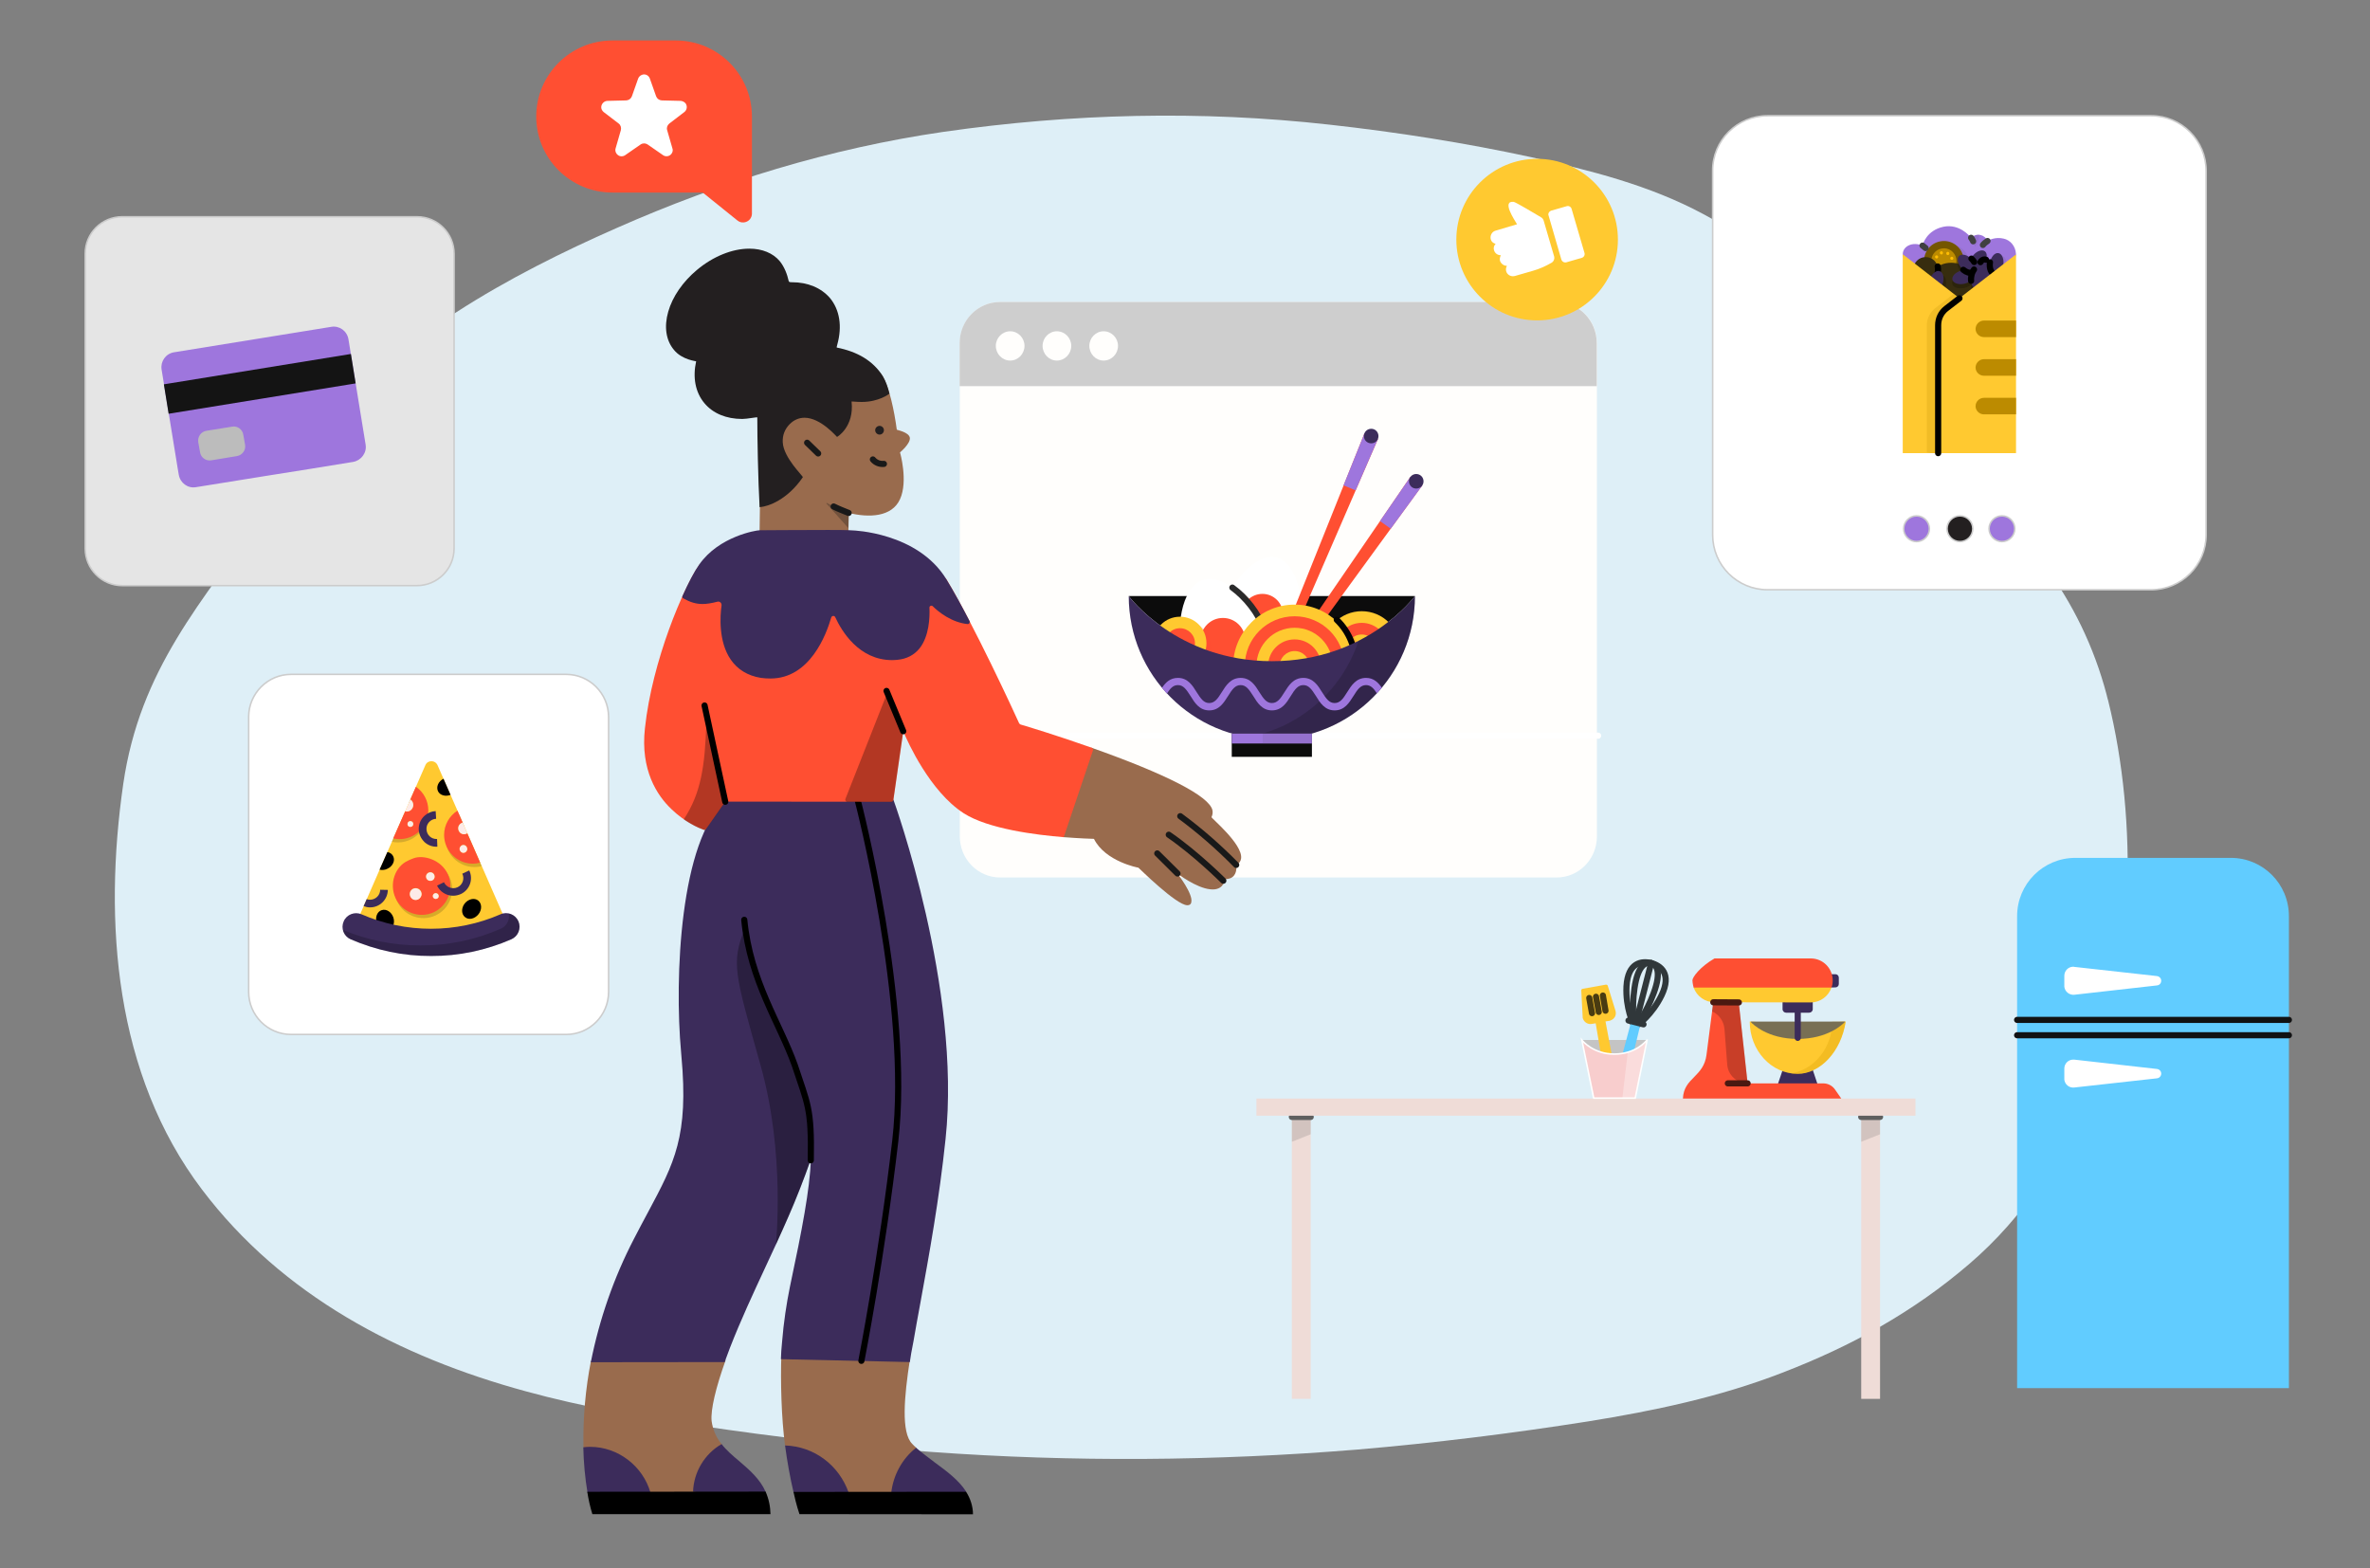 <svg version="1.2" xmlns="http://www.w3.org/2000/svg" viewBox="0 0 1546 1023" width="1546" height="1023">
	<rect x="0" y="0" width="1546" height="1023" fill="#808080" stroke="none"/>
	<title>Untitled-2-ai</title>
	<style>
		.s0 { fill: #deeff7 } 
		.s1 { fill: #efdcd7 } 
		.s2 { opacity: .2;fill: #5f5f5f } 
		.s3 { fill: none;stroke: #5f5f5f;stroke-linecap: round;stroke-linejoin: round;stroke-width: 4 } 
		.s4 { fill: #3c2c5b } 
		.s5 { fill: #ffc930 } 
		.s6 { opacity: .3;fill: #d59d00 } 
		.s7 { fill: #786f54 } 
		.s8 { fill: none;stroke: #3c2c5b;stroke-linecap: round;stroke-linejoin: round;stroke-width: 4 } 
		.s9 { fill: #fe4f32 } 
		.s10 { opacity: .3;fill: #4a1911 } 
		.s11 { fill: none;stroke: #4a1911;stroke-linecap: round;stroke-linejoin: round;stroke-width: 4 } 
		.s12 { fill: #c4c4c4 } 
		.s13 { fill: none;stroke: #493b11;stroke-linecap: round;stroke-linejoin: round;stroke-width: 4 } 
		.s14 { fill: none;stroke: #30373a;stroke-linecap: round;stroke-linejoin: round;stroke-width: 4 } 
		.s15 { fill: #61ccff } 
		.s16 { fill: #f8cdcd;stroke: #ffffff;stroke-miterlimit:10 } 
		.s17 { opacity: .3;fill: #ffffff } 
		.s18 { fill: none;stroke: #111213;stroke-linecap: round;stroke-linejoin: round;stroke-width: 4 } 
		.s19 { fill: #ffffff } 
		.s20 { fill: #ffffff;stroke: #cccccc;stroke-miterlimit:10 } 
		.s21 { fill: #9e76dd;stroke: #cccccc;stroke-miterlimit:10 } 
		.s22 { fill: #231f20;stroke: #cccccc;stroke-miterlimit:10 } 
		.s23 { fill: #9e76dd } 
		.s24 { opacity: .2;fill: #756392 } 
		.s25 { fill: #745600 } 
		.s26 { fill: #bc8b00 } 
		.s27 { fill: #ffbd03 } 
		.s28 { fill: #372d0f } 
		.s29 { opacity: .2;fill: #000000 } 
		.s30 { fill: none;stroke: #000000;stroke-linecap: round;stroke-linejoin: round;stroke-width: 4 } 
		.s31 { fill: none;stroke: #404040;stroke-linecap: round;stroke-linejoin: round;stroke-width: 4 } 
		.s32 { opacity: .2;fill: #bc8b00 } 
		.s33 { opacity: .2;fill: #372d0f } 
		.s34 { fill: #000000 } 
		.s35 { fill: #ff4f32 } 
		.s36 { fill: #fdebe8 } 
		.s37 { opacity: .2;fill: #332f23 } 
		.s38 { fill: #e5e5e5;stroke: #cccccc;stroke-miterlimit:10 } 
		.s39 { fill: #141414 } 
		.s40 { fill: #bcbcbc } 
		.s41 { fill: #fffefc } 
		.s42 { fill: none;stroke: #ffffff;stroke-linecap: round;stroke-linejoin: round;stroke-width: 4 } 
		.s43 { fill: #cecece } 
		.s44 { fill: #0c0c0c } 
		.s45 { opacity: .2;fill: #ff4f32 } 
		.s46 { fill: none;stroke: #2a2a2a;stroke-linecap: round;stroke-linejoin: round;stroke-width: 4 } 
		.s47 { fill: none;stroke: #030303;stroke-linecap: round;stroke-linejoin: round;stroke-width: 4 } 
		.s48 { opacity: .2;fill: #0c0c0c } 
		.s49 { fill: #996b4d } 
		.s50 { opacity: .3;fill: #000000 } 
		.s51 { opacity: .3;fill: #191919 } 
		.s52 { fill: #231f20 } 
		.s53 { fill: none;stroke: #191919;stroke-linecap: round;stroke-linejoin: round;stroke-width: 4 } 
	</style>
	<g id="Layer 1">
		<g id="&lt;Group&gt;">
			<g id="&lt;Group&gt;">
				<path id="&lt;Path&gt;" class="s0" d="m1374.2 453.2c-16.3-61.9-56.2-116.5-112.8-148.2-16.9-9.7-35.8-17.4-48.5-32-18.9-20.8-21.3-49.8-35.1-73.1-15-25.4-40.8-46.5-66.6-60.2-35.1-18.9-73.9-28.6-112.5-37.2-43.4-9.4-87.4-16.3-131.6-21.2-84.1-9.4-167.9-7.3-251.6 4.7-74.1 10.8-145.1 32.6-213.4 62.8-68.7 30.2-145.5 72-192 131.9-13.3 17-24.3 35.3-36.6 52.8-41.9 59-82.2 103-93.1 177.9-13 90.1-5.6 189.4 51.4 264.6 52.3 69.1 128.6 109.1 211.3 131.6 36.8 10.1 74.8 16.7 112.5 22.3 50.3 7.5 101 13.5 151.7 17.2 92.4 6.7 185.4 6 277.8-1.5 50.5-4.3 100.8-10.5 150.9-18.4 42.9-6.9 85.8-15.9 126.5-31.7 45-17.3 85.4-39.5 122.1-71 35.8-30.7 60.9-69.7 78.2-112.9 29.9-75.9 32-175.9 12.4-254.6-0.3-1.2-0.8-2.6-1-3.8z"/>
			</g>
			<g id="&lt;Group&gt;">
				<g id="&lt;Group&gt;">
					<path id="&lt;Path&gt;" class="s1" d="m842.7 912.5v-186.5h12.3v186.5z"/>
					<path id="&lt;Path&gt;" class="s1" d="m1214.1 912.5v-186.5h12.3v186.5z"/>
					<path id="&lt;Path&gt;" class="s2" d="m1214.1 744.8v-18.8h12.3v13.9z"/>
					<path id="&lt;Path&gt;" class="s2" d="m842.7 744.8v-18.8h12.3v13.9z"/>
					<path id="&lt;Path&gt;" class="s3" d="m1226.4 728.6h-12.3"/>
					<path id="&lt;Path&gt;" class="s3" d="m855 728.6h-12.3"/>
					<path id="&lt;Path&gt;" class="s1" d="m819.6 727.8v-11.2h429.9v11.2z"/>
				</g>
				<g id="&lt;Group&gt;">
					<path id="&lt;Path&gt;" class="s4" d="m1159.6 707.6l3.8-11.2h18.6l3.6 10.8h-12.4z"/>
					<path id="&lt;Path&gt;" class="s5" d="m1172.7 700.5c-17.3 0-31.3-15.3-31.3-34.1 10.4 0 21.2 4.5 31.6 4.5 10.5 0 20.6-4.5 31-4.5-3 19.9-17 34.1-31.3 34.1z"/>
					<path id="&lt;Path&gt;" class="s6" d="m1172.7 700.5c-1.4 0.1-2.9 0-4.4-0.3 15.3-2.4 26.9-16.9 26.9-33.8h8.8c-3.3 19-15 33.2-31.3 34.1z"/>
					<path id="&lt;Path&gt;" class="s7" d="m1172.7 677.7c-19.8 0-29.4-9.7-30.7-11.1-0.1-0.1 0-0.2 0.1-0.2h61.3c0.1 0 0.1 0.1 0.1 0.2-1.5 1.6-11.2 11.1-30.8 11.1z"/>
					<path id="&lt;Path&gt;" class="s8" d="m1172.7 660.6v16.4"/>
					<path id="&lt;Path&gt;" class="s4" d="m1165.1 660.6c-1.2 0-2.3-1-2.3-2.3v-5.1h19.7v5.1c0 1.3-1.1 2.3-2.4 2.3z"/>
					<path id="&lt;Path&gt;" class="s4" d="m1182.1 644.2c-1.2 0-2.2-1-2.2-2.2v-4.3c0-1.2 1-2.2 2.2-2.2h15.2c1.2 0 2.2 1 2.2 2.2v4.2c0 1.2-1 2.2-2.2 2.2z"/>
					<path id="&lt;Path&gt;" class="s9" d="m1097.8 716.6c0.3-6.9 3.7-10.4 7.3-14 3.5-3.6 7.2-7.3 8.1-14.6 1.8-13.7 4.8-37.8 4.9-38h15.7l6.2 56.7h49.3c3.1 0 6 1.5 7.7 4l4.1 5.9z"/>
					<path id="&lt;Path&gt;" class="s10" d="m1140 706.7c-7 0-12.8-5.4-13.3-12.3l-1.8-23.3c-0.5-5-3.5-9.3-8.1-11.4l1.3-9.7h15.7z"/>
					<path id="&lt;Path&gt;" class="s11" d="m1140 706.7h-12.9"/>
					<path id="&lt;Path&gt;" class="s9" d="m1105.1 644.6c0-0.1-0.2-0.2-0.3-0.4 0 0-0.7-2.4-0.8-4.7 0-2 4.8-8.7 14.4-14.3h62.8c7.9 0 14.3 6.4 14.3 14.3 0 1.6-0.2 3.2-0.8 4.7l-0.1 0.2z"/>
					<path id="&lt;Path&gt;" class="s5" d="m1118.4 653.8c-6.1 0-11.6-3.9-13.6-9.6h89.9c-2 5.8-7.4 9.7-13.5 9.7z"/>
					<path id="&lt;Path&gt;" class="s11" d="m1134.3 653.9l-16.7-0.1"/>
				</g>
				<path id="&lt;Path&gt;" class="s12" d="m1045.3 708.5c-1.4-6.5-8.4-5.2-9.7-11.8-1.3-6.1-2.5-12.1-3.7-18.2v-0.1q0 0 0 0h42.5q0 0 0 0.1-1.9 9.3-3.8 18.7c-1.3 6.4-7.3 4.6-8.6 11l-0.6-2.3-0.2 3.9-12.8-0.1c0 0.1-3.1-1.1-3.1-1.2z"/>
				<path id="&lt;Path&gt;" class="s5" d="m1055.4 709.3l-8.1-43 2.5-0.4q0.3-0.1 0.5-0.1l0.1-0.1c1.4-0.4 2.4-1.3 3.1-2.5 0.6-1.2 0.7-2.6 0.3-3.9l-5-16.2c-0.1-0.5-0.6-0.8-1.1-0.8 0 0-0.1 0-0.2 0l-15.1 2.7c-0.6 0.1-1 0.6-0.9 1.2l0.9 16.9v0.7c0.5 2.4 2.6 4.2 5.1 4.2q0.5 0 0.9-0.1l2.5-0.4 7.3 43.1q0 0 0 0c0.3 1.8 1.8 3.1 3.6 3.1q0.3 0 0.6-0.1h0.1c1-0.2 1.8-0.7 2.4-1.6 0.5-0.8 0.7-1.8 0.5-2.7z"/>
				<path id="&lt;Path&gt;" class="s13" d="m1041.1 650.2l1.8 9.9"/>
				<path id="&lt;Path&gt;" class="s13" d="m1045.6 649.4l1.7 9.9"/>
				<path id="&lt;Path&gt;" class="s13" d="m1036.7 651l1.8 9.9"/>
				<path id="&lt;Path&gt;" class="s14" d="m1066.9 668l10.2-39.8"/>
				<path id="&lt;Path&gt;" class="s14" d="m1077.1 628.2h-0.1c-6-1.5-15.1-0.5-16 15.2-0.7 14.2 4.5 24.7 4.5 24.7l2.6 0.7c0 0 9.6-6.8 15.8-19.6 6.8-14.2-0.8-19.4-6.8-21z"/>
				<path id="&lt;Path&gt;" class="s14" d="m1077.1 628.2h-0.1c-3.3-0.8-8.6 1.2-10.8 16.5-2 13.9-0.1 23.6-0.1 23.6l1.4 0.4c0 0 6.3-7.6 11.2-20.8 5.4-14.5 1.7-18.8-1.6-19.7z"/>
				<path id="&lt;Path&gt;" class="s15" d="m1056.1 714.7c-0.4 0-0.7-0.1-1-0.1-1-0.3-1.9-0.9-2.4-1.8-0.4-0.8-0.6-1.7-0.3-2.6l11.7-44 6.1 1.6-10.7 44.3c-0.3 1.5-1.7 2.6-3.4 2.6z"/>
				<path id="&lt;Path&gt;" class="s14" d="m1062.3 665.7l9.8 2.5"/>
				<path id="&lt;Path&gt;" class="s16" d="m1039.6 716.3l-7.7-37.8c0 0 0 0 0 0 0.6 0.7 7.6 9.1 21.2 9.1 13.7 0 20.6-8.3 21.2-9.1 0 0 0.1 0 0.1 0l-7.7 37.8c0 0 0 0 0 0h-27.1q0 0.1 0 0z"/>
				<path id="&lt;Path&gt;" class="s17" d="m1058.3 716.4l3.5-29.9c7.9-2.4 12.1-7.4 12.5-8 0 0 0.1 0 0.1 0l-7.7 37.9z"/>
			</g>
			<g id="&lt;Group&gt;">
				<path id="&lt;Path&gt;" class="s15" d="m1353.8 559.6h101.4c21 0 37.9 17 37.9 38v307.9h-177.3v-307.9c0-21 17-38 38-38z"/>
				<path id="&lt;Path&gt;" class="s18" d="m1315.8 665.3h177.3"/>
				<path id="&lt;Path&gt;" class="s18" d="m1315.8 675.3h177.3"/>
				<path id="&lt;Path&gt;" class="s19" d="m1407.1 703.4l-54 6c-3.2 0.4-6.1-1.9-6.5-5.1 0-0.2 0-0.5 0-0.7v-6.6c0-3.2 2.6-5.8 5.8-5.8 0.2 0 0.4 0 0.6 0l54 6.1c1.6 0.2 2.8 1.4 2.8 3 0 1.6-1.1 2.9-2.7 3.1z"/>
				<path id="&lt;Path&gt;" class="s19" d="m1407.1 642.8l-54 6.1c-3.2 0.3-6.1-2-6.5-5.2 0-0.2 0-0.4 0-0.6v-6.6c0-3.2 2.6-5.9 5.8-5.9 0.2 0 0.4 0 0.6 0.1l54 6c1.6 0.2 2.8 1.5 2.8 3 0 1.7-1.1 2.9-2.7 3.1z"/>
			</g>
			<g id="&lt;Group&gt;">
				<path id="&lt;Path&gt;" class="s20" d="m1153 75.5h250.2c19.8 0 35.9 16.1 35.9 35.9v237.5c0 19.8-16.1 35.8-35.9 35.8h-250.2c-19.8 0-35.8-16-35.8-35.8v-237.5c-0.1-19.8 16-35.9 35.8-35.9z"/>
				<path id="&lt;Path&gt;" class="s21" d="m1250.2 353.3c4.6 0 8.4-3.8 8.4-8.4 0-4.6-3.8-8.4-8.4-8.4-4.6 0-8.4 3.8-8.4 8.4 0 4.6 3.8 8.4 8.4 8.4z"/>
				<path id="&lt;Path&gt;" class="s21" d="m1305.9 353.3c4.7 0 8.4-3.8 8.4-8.4 0-4.6-3.7-8.4-8.4-8.4-4.6 0-8.4 3.8-8.4 8.4 0 4.6 3.8 8.4 8.4 8.4z"/>
				<path id="&lt;Path&gt;" class="s22" d="m1278.5 353.3c4.7 0 8.4-3.8 8.4-8.4 0-4.6-3.7-8.4-8.4-8.4-4.6 0-8.4 3.8-8.4 8.4 0 4.6 3.8 8.4 8.4 8.4z"/>
			</g>
			<g id="&lt;Group&gt;">
				<path id="&lt;Path&gt;" class="s23" d="m1241.2 165.9c0-5.4 6.5-8.4 12.8-5.7q0.1 0 0.1-0.1c0.2-1 2.8-9.9 13.7-12.2 10.4-2.1 17.2 6.2 17.9 7.1q0.1 0.1 0.1 0c0.5-0.4 3-2.5 6.2-1.7 2 0.5 3.7 1.9 4.4 3.8q0.1 0.1 0.2 0c0.6-0.4 5.1-2.8 10.6-1.4 3.9 0.9 7.6 4.5 7.9 10.2l-2.8 13c0 0.1 0 0.1 0 0.1l-35.5 19.7c0 0 0 0-0.1 0l-34.6-29.3z"/>
				<path id="&lt;Path&gt;" class="s24" d="m1271.9 185.3c7.1 0 12.9-5.8 12.9-12.9 0-7.2-5.8-13-12.9-13-7.2 0-13 5.8-13 13 0 7.1 5.8 12.9 13 12.9z"/>
				<path id="&lt;Path&gt;" class="s25" d="m1270.2 182.9c7.1-1.2 11.8-7.9 10.6-14.9-1.2-7.1-7.9-11.8-14.9-10.6-7.1 1.2-11.8 7.9-10.6 14.9 1.2 7.1 7.9 11.8 14.9 10.6z"/>
				<path id="&lt;Path&gt;" class="s26" d="m1269.4 178.2c4.5-0.8 7.4-5 6.7-9.4-0.8-4.5-5-7.5-9.4-6.7-4.5 0.7-7.5 5-6.7 9.4 0.7 4.4 5 7.4 9.4 6.7z"/>
				<path id="&lt;Path&gt;" class="s27" d="m1272.2 176.4c0.5 0 1-0.5 1-1 0-0.6-0.5-1.1-1-1.1-0.6 0-1.1 0.5-1.1 1.1 0 0.5 0.5 1 1.1 1z"/>
				<path id="&lt;Path&gt;" class="s27" d="m1263.5 168.6c0.5-0.1 0.9-0.6 0.8-1.2-0.1-0.5-0.6-0.9-1.2-0.8-0.6 0.1-0.9 0.6-0.8 1.2 0.1 0.5 0.6 0.9 1.2 0.8z"/>
				<path id="&lt;Path&gt;" class="s27" d="m1264.6 177.4c0.6 0 1.1-0.4 1.1-1 0-0.6-0.5-1-1.1-1-0.5 0-1 0.4-1 1 0 0.6 0.5 1 1 1z"/>
				<path id="&lt;Path&gt;" class="s27" d="m1270.7 166.4c0.6-0.1 1-0.7 0.9-1.2-0.1-0.6-0.6-1-1.2-0.9-0.6 0.1-0.9 0.7-0.8 1.2 0.1 0.6 0.6 0.9 1.1 0.9z"/>
				<path id="&lt;Path&gt;" class="s27" d="m1268.6 178.5c0.6 0 1-0.5 1-1 0-0.6-0.4-1.1-1-1.1-0.6 0-1 0.5-1 1.1 0 0.5 0.4 1 1 1z"/>
				<path id="&lt;Path&gt;" class="s27" d="m1266.6 166c0.6-0.1 0.9-0.7 0.8-1.2 0-0.6-0.6-1-1.1-0.9-0.6 0.1-1 0.7-0.9 1.2 0.1 0.6 0.7 1 1.2 0.9z"/>
				<path id="&lt;Path&gt;" class="s27" d="m1262.5 173.8c0.6 0 1.1-0.4 1.1-1 0-0.6-0.5-1-1.1-1-0.5 0-1 0.4-1 1 0 0.6 0.5 1 1 1z"/>
				<path id="&lt;Path&gt;" class="s27" d="m1273.4 169.5c0.6-0.1 0.9-0.6 0.8-1.2-0.1-0.5-0.6-0.9-1.2-0.8-0.5 0.1-0.9 0.6-0.8 1.2 0.1 0.5 0.6 0.9 1.2 0.8z"/>
				<path id="&lt;Path&gt;" class="s28" d="m1272.8 205.5c9.4 0 17-7.6 17-17 0-9.4-7.6-17.1-17-17.1-9.4 0-17.1 7.7-17.1 17.1 0 9.4 7.7 17 17.1 17z"/>
				<path id="&lt;Path&gt;" class="s24" d="m1295.3 173.9c2.4-2.8 2.9-6.4 1-7.9-1.8-1.5-5.2-0.4-7.6 2.4-2.4 2.8-2.9 6.4-1.1 7.9 1.8 1.5 5.3 0.5 7.7-2.4z"/>
				<path id="&lt;Path&gt;" class="s29" d="m1291.3 176.7c-0.9-0.1-1.7 0.1-2.4 0.6-0.1-1.7-1.1-3.8-2.8-5.6-2.9-2.8-6.6-3.7-8.3-1.9-1.7 1.7-0.8 5.4 2 8.2q0.5 0.5 1.1 1-0.7 0.1-1.4 0.2c-3.9 1-6.6 3.6-6 6 0.6 2.4 4.2 3.5 8.1 2.6 1.6-0.4 3-1.1 4-1.9 0.3 2.7 1.5 4.8 3.4 5.1 2.4 0.3 4.9-2.5 5.5-6.5 0.6-3.9-0.8-7.4-3.2-7.8z"/>
				<path id="&lt;Path&gt;" class="s24" d="m1309 174.6c0.6-3.9-0.8-7.4-3.2-7.8-2.4-0.4-4.9 2.5-5.5 6.4-0.6 3.9 0.8 7.4 3.2 7.8 2.4 0.4 4.9-2.5 5.5-6.4z"/>
				<path id="&lt;Path&gt;" class="s4" d="m1293.8 172c2.4-2.9 2.9-6.4 1.1-8-1.8-1.5-5.2-0.4-7.6 2.4-2.4 2.9-2.9 6.4-1.1 7.9 1.8 1.6 5.2 0.5 7.6-2.3z"/>
				<path id="&lt;Path&gt;" class="s4" d="m1297.2 183.3c2.4-0.6 3.6-4.2 2.7-8.1-0.9-3.8-3.6-6.5-6-6-2.4 0.6-3.5 4.2-2.6 8.1 0.9 3.8 3.5 6.5 5.9 6z"/>
				<path id="&lt;Path&gt;" class="s4" d="m1306.8 172.9c0.6-3.9-0.8-7.4-3.2-7.8-2.4-0.4-4.9 2.5-5.5 6.4-0.7 3.9 0.8 7.4 3.2 7.8 2.4 0.4 4.8-2.5 5.5-6.4z"/>
				<path id="&lt;Path&gt;" class="s4" d="m1281.7 185c3.8-0.9 6.5-3.6 5.9-6-0.5-2.3-4.1-3.5-8-2.5-3.9 0.9-6.5 3.6-6 6 0.6 2.3 4.2 3.5 8.1 2.5z"/>
				<path id="&lt;Path&gt;" class="s28" d="m1256.2 183.8c4.4 0 8-3.6 8-8 0-4.5-3.6-8.1-8-8.1-4.5 0-8.1 3.6-8.1 8.1 0 4.4 3.6 8 8.1 8z"/>
				<path id="&lt;Path&gt;" class="s29" d="m1268.9 187.7c1.3-3.8 0.5-7.4-1.9-8.2-2.3-0.8-5.1 1.6-6.4 5.4-1.3 3.8-0.4 7.5 1.9 8.2 2.3 0.8 5.2-1.6 6.4-5.4z"/>
				<path id="&lt;Path&gt;" class="s30" d="m1264 173.8c0.3 1.5 0.3 2.9-0.2 4.7"/>
				<path id="&lt;Path&gt;" class="s4" d="m1267.2 185.1c1.3-3.8 0.4-7.5-1.9-8.2-2.3-0.8-5.2 1.6-6.4 5.4-1.3 3.8-0.5 7.4 1.8 8.2 2.3 0.8 5.2-1.6 6.5-5.4z"/>
				<path id="&lt;Path&gt;" class="s30" d="m1301.3 178.9c-2.4-0.4-3.8-3.9-3.2-7.8"/>
				<path id="&lt;Path&gt;" class="s24" d="m1285.8 155c0.4-0.3 2.4-2 5.1-1.9q0.1 0 0.1 0.1c0 0.6-0.1 4.7-2.7 7.6 0 0.1-0.1 0.1-0.1 0-0.8-3.7-2.1-5.3-2.4-5.6 0-0.1 0-0.1 0-0.2z"/>
				<path id="&lt;Path&gt;" class="s31" d="m1296.5 157.2c-1.1 0.7-2.2 1.6-3 2.6"/>
				<path id="&lt;Path&gt;" class="s31" d="m1285.8 155.1c0.5 0.6 0.9 1.3 1.3 2.3"/>
				<path id="&lt;Path&gt;" class="s31" d="m1254.1 160.2c0.6 0.4 1.4 1.1 2 1.6"/>
				<path id="&lt;Path&gt;" class="s30" d="m1291.9 171c0.4-0.8 1.1-1.4 2.1-1.7q0.8-0.2 1.5 0.1"/>
				<path id="&lt;Path&gt;" class="s4" d="m1288.1 177.2c1.7-1.7 0.8-5.4-2-8.2-2.8-2.9-6.5-3.7-8.2-2-1.7 1.7-0.8 5.4 2 8.2 2.8 2.8 6.5 3.7 8.2 2z"/>
				<path id="&lt;Path&gt;" class="s30" d="m1286.5 177.8c-1.6 0.5-3.8-0.1-5.8-1.8"/>
				<path id="&lt;Path&gt;" class="s30" d="m1287.8 170.9c-0.5-0.8-1.1-1.6-1.8-2.2"/>
				<path id="&lt;Path&gt;" class="s4" d="m1294.5 181.9c0.7-4-0.8-7.5-3.2-7.8-2.4-0.4-4.9 2.4-5.5 6.4-0.7 3.9 0.8 7.4 3.2 7.8 2.4 0.4 4.9-2.5 5.5-6.4z"/>
				<path id="&lt;Path&gt;" class="s30" d="m1287.7 175.8c-1 1.4-1.6 2.9-1.8 4.6q-0.3 1.4-0.1 2.8"/>
				<path id="&lt;Path&gt;" class="s5" d="m1292 295.6h-50.7q-0.1 0-0.1-0.1v-129.4c0-0.1 0.1-0.2 0.2-0.1l45.2 35.1c3.4 2.7 5.4 6.8 5.4 11.1v83.3q0.1 0.1 0 0.1z"/>
				<path id="&lt;Path&gt;" class="s32" d="m1292 212.2c0-4.3-2-8.4-5.4-11.1l-12.1-9.4q-0.1 0-0.1 0l-12.1 9.4c-3.4 2.7-5.4 6.8-5.4 11.1v82.8c0 0.1 0 0.1 0 0.1 1.5 0.4 3 0.5 4.5 0.5h26.1q2.3 0 4.4-0.5 0.1 0 0.1-0.1z"/>
				<path id="&lt;Path&gt;" class="s5" d="m1264.3 295.6h50.7q0.1 0 0.1-0.1v-129.4c0-0.1-0.1-0.2-0.1-0.1l-45.3 35.1c-3.4 2.7-5.4 6.8-5.4 11.1z"/>
				<path id="&lt;Path&gt;" class="s26" d="m1294.2 209.1h20.9v10.8h-20.9c-3 0-5.5-2.4-5.5-5.4 0.1-3 2.5-5.4 5.5-5.4z"/>
				<path id="&lt;Path&gt;" class="s26" d="m1294.2 234.3h20.9v10.8h-20.9c-3 0-5.5-2.4-5.5-5.4 0.1-3 2.5-5.4 5.5-5.4z"/>
				<path id="&lt;Path&gt;" class="s26" d="m1294.2 259.5h20.9v10.8h-20.9c-3 0-5.5-2.4-5.5-5.4 0.1-3 2.5-5.4 5.5-5.4z"/>
				<path id="&lt;Path&gt;" class="s30" d="m1278.2 194.6l-8.7 6.7c-3.4 2.7-5.2 6.6-5.2 10.9v83.4"/>
			</g>
			<path id="&lt;Path&gt;" class="s20" d="m189.9 439.9h179.4c15.3 0 27.7 12.5 27.7 27.8v179.3c0 15.4-12.4 27.8-27.7 27.8h-179.4c-15.3 0-27.7-12.5-27.7-27.8v-179.3c0-15.3 12.4-27.8 27.7-27.8z"/>
			<g id="&lt;Group&gt;">
				<path id="&lt;Path&gt;" class="s5" d="m234.3 597.8c-1 2.1 0 4.7 2.2 5.6 0 0.1 0.1 0.1 0.1 0.1 28.8 11.3 60.8 11.3 89.6 0 2.2-0.9 3.3-3.4 2.4-5.6 0-0.1 0-0.1 0-0.2l-43.2-98.6c-1-2.2-3.5-3.1-5.7-2.2-1 0.4-1.8 1.2-2.2 2.2z"/>
				<path id="&lt;Compound Path&gt;" fill-rule="evenodd" class="s33" d="m299.4 531.1l3.4 7.8q-0.6 0.1-1.2 0.5c-1.8 1.2-2.3 3.6-1.1 5.4 1.2 1.7 3.6 2.2 5.3 1l8.4 19.2q-2.3 0.6-4.7 0.6c-10.4 0-18.8-8.3-18.8-18.7 0-6.4 3.3-12.4 8.7-15.8zm1.4 24.9c0 1.4 1.1 2.6 2.5 2.6 1.4 0 2.5-1.2 2.5-2.6 0-1.3-1.1-2.5-2.5-2.5-1.4 0-2.5 1.2-2.5 2.5z"/>
				<path id="&lt;Path&gt;" class="s34" d="m253.3 606.8c3-0.9 4.5-4.7 3.3-8.3-1.2-3.6-4.6-5.8-7.6-4.8-3 0.9-4.4 4.7-3.3 8.3 1.2 3.6 4.6 5.8 7.6 4.8z"/>
				<path id="&lt;Compound Path&gt;" fill-rule="evenodd" class="s35" d="m298.4 528.8l3.4 7.8q-0.6 0.2-1.2 0.6c-1.8 1.1-2.3 3.5-1.1 5.3 1.2 1.7 3.6 2.2 5.3 1l8.4 19.2q-2.3 0.7-4.7 0.7c-10.4 0-18.8-8.4-18.8-18.8 0-6.4 3.3-12.3 8.7-15.8zm1.4 25c0 1.3 1.1 2.5 2.5 2.5 1.4 0 2.5-1.2 2.5-2.5 0-1.4-1.1-2.6-2.5-2.6-1.4 0-2.5 1.2-2.5 2.6z"/>
				<path id="&lt;Path&gt;" class="s34" d="m312.1 596.4c2.4-3 2.3-7-0.2-9-2.5-1.9-6.4-1-8.8 2-2.3 3-2.2 7 0.3 8.9 2.4 2 6.3 1.1 8.7-1.9z"/>
				<path id="&lt;Path&gt;" class="s34" d="m252.7 566.7c3.5-1.6 5.2-5.3 3.8-8.1-0.7-1.5-2.1-2.5-3.8-2.8l-5.1 11.5c1.8 0.4 3.6 0.2 5.1-0.6z"/>
				<path id="&lt;Path&gt;" class="s34" d="m285.7 516.1c1.3 2.7 4.9 3.7 8.2 2.4l-4.6-10.5c-3.4 1.7-4.9 5.3-3.6 8.1z"/>
				<path id="&lt;Path&gt;" class="s36" d="m298.9 540.3c0 2.1 1.7 3.9 3.8 3.9 0.7 0 1.5-0.2 2.1-0.7l-3-6.9c-1.7 0.4-2.9 2-2.9 3.7z"/>
				<path id="&lt;Path&gt;" class="s36" d="m302.3 556.3c1.4 0 2.5-1.2 2.5-2.5 0-1.4-1.1-2.6-2.5-2.6-1.4 0-2.5 1.2-2.5 2.6 0 1.3 1.1 2.5 2.5 2.5z"/>
				<path id="&lt;Compound Path&gt;" fill-rule="evenodd" class="s33" d="m268.4 563.1c9.4-4.3 20.5-0.2 24.9 9.2 4.3 9.5 0.1 20.6-9.3 24.9-9.4 4.3-20.6 0.2-24.9-9.2-4.3-9.5-0.1-20.6 9.3-24.9zm7.4 20.7c-0.9-1.9-3.2-2.8-5.1-1.9-1.9 0.9-2.8 3.1-1.9 5.1 0.9 1.9 3.2 2.7 5.1 1.9 1.9-0.9 2.7-3.2 1.9-5.1zm11.3 2.1c-0.4-1-1.6-1.4-2.5-1-1 0.5-1.4 1.6-1 2.6 0.5 0.9 1.6 1.4 2.6 0.9 0.9-0.4 1.4-1.5 0.9-2.5zm-2.7-13.1c-0.7-1.4-2.3-2-3.7-1.4-1.4 0.7-2.1 2.3-1.4 3.7 0.6 1.5 2.3 2.1 3.7 1.4 1.4-0.6 2-2.3 1.4-3.7z"/>
				<path id="&lt;Compound Path&gt;" fill-rule="evenodd" class="s35" d="m266.8 561.1c0.5-0.3 0.5-0.2 2.9-1.2 6.5-2.5 18.1 0.9 22.4 10.3 4.3 9.4 0.2 20.5-9.2 24.9-9.4 4.3-20.6 0.1-24.9-9.3-4.3-9.4-0.2-20.6 8-24.3zm7.9 20.4c-0.9-1.9-3.2-2.7-5.1-1.9-1.9 0.9-2.8 3.2-1.9 5.1 0.9 1.9 3.2 2.8 5.1 1.9 1.9-0.9 2.7-3.1 1.9-5.1zm11.3 2.1c-0.4-0.9-1.6-1.4-2.5-0.9-1 0.4-1.4 1.6-1 2.5 0.5 1 1.6 1.4 2.6 1 0.9-0.5 1.4-1.6 0.9-2.6zm-2.7-13c-0.7-1.4-2.3-2.1-3.7-1.4-1.4 0.6-2.1 2.3-1.4 3.7 0.6 1.4 2.3 2.1 3.7 1.4 1.4-0.6 2-2.3 1.4-3.7z"/>
				<path id="&lt;Path&gt;" class="s36" d="m271.1 587.1c2.1 0 3.9-1.8 3.9-3.9 0-2.1-1.8-3.8-3.9-3.8-2.1 0-3.8 1.7-3.8 3.8 0 2.1 1.7 3.9 3.8 3.9z"/>
				<path id="&lt;Path&gt;" class="s36" d="m280.7 574.6c1.6 0 2.8-1.2 2.8-2.8 0-1.5-1.2-2.8-2.8-2.8-1.5 0-2.8 1.3-2.8 2.8 0 1.6 1.3 2.8 2.8 2.8z"/>
				<path id="&lt;Path&gt;" class="s36" d="m284.2 586.4c1.1 0 2-0.8 2-1.9 0-1-0.9-1.9-2-1.9-1 0-1.9 0.9-1.9 1.9 0 1.1 0.9 1.9 1.9 1.9z"/>
				<path id="&lt;Path&gt;" class="s4" d="m281.2 623.6c-18.1 0.1-35.9-3.7-52.5-10.9-4.5-2-6.5-7.2-4.5-11.7 1.9-4.5 7.2-6.5 11.6-4.6 28.9 12.6 61.8 12.6 90.7 0 4.5-2 9.7 0.1 11.7 4.6 1.9 4.5-0.1 9.7-4.6 11.7-16.5 7.2-34.4 11-52.4 10.9z"/>
				<path id="&lt;Path&gt;" class="s29" d="m338.2 601c-1.2-2.7-3.6-4.6-6.4-5.1 0.9 4-1.2 8.2-5.1 9.9-16.5 7.3-34.4 11-52.4 10.9-17.4 0.1-34.6-3.4-50.6-10.1 0.6 2.6 2.4 4.9 5 6.1 16.6 7.2 34.4 11 52.5 10.9 18 0.1 35.9-3.7 52.4-10.9 4.5-2 6.5-7.2 4.6-11.7z"/>
				<path id="&lt;Path&gt;" class="s4" d="m295.6 584.3c-4.5 0-8.6-2.6-10.5-6.6l4.5-2.2c1.6 3.3 5.5 4.8 8.8 3.3 3.3-1.5 4.8-5.5 3.2-8.8 0 0 0-0.1 0-0.1l4.5-2.1c2.8 5.8 0.3 12.7-5.5 15.4-1.6 0.7-3.3 1.1-5 1.1z"/>
				<path id="&lt;Path&gt;" class="s4" d="m241.3 591.9h0.1c6.4 0 11.5-5.1 11.6-11.4l-5-0.1c0 3.6-3 6.5-6.6 6.5h-0.1q-1.1 0-2.1-0.4l-2 4.6c1.3 0.5 2.7 0.8 4.1 0.8z"/>
				<path id="&lt;Compound Path&gt;" fill-rule="evenodd" class="s37" d="m278 534.9c-2.3 10.1-12.3 16.4-22.4 14.2l7.8-17.7q0.5 0.1 1 0.1c1.4 0 2.8-0.7 3.6-1.9 1.3-2 0.7-4.7-1.3-6l3.7-8.2c5 3.5 8 9.2 8 15.4q0 2.1-0.4 4.1zm-13.2 4.7c0 1.1 0.9 2 2 2 1 0 1.9-0.9 1.9-2 0-1-0.9-1.9-1.9-1.9-1.1 0-2 0.9-2 1.9z"/>
				<path id="&lt;Compound Path&gt;" fill-rule="evenodd" class="s35" d="m278.9 532.7c-2.2 10.1-12.2 16.5-22.4 14.2l7.8-17.7q0.5 0.2 1 0.2c1.5 0 2.8-0.8 3.6-2 1.3-1.9 0.7-4.6-1.2-5.9l3.6-8.3c5.1 3.5 8.1 9.3 8.1 15.4q0 2.1-0.5 4.1zm-13.1 4.8c0 1.1 0.8 1.9 1.9 1.9 1.1 0 1.9-0.8 1.9-1.9 0-1.1-0.8-1.9-1.9-1.9-1.1 0-1.9 0.9-1.9 1.9z"/>
				<path id="&lt;Path&gt;" class="s36" d="m265.3 529.4c2.4 0 4.3-2 4.3-4.3 0-1.5-0.7-2.8-1.9-3.6l-3.4 7.7q0.5 0.2 1 0.2z"/>
				<path id="&lt;Path&gt;" class="s36" d="m267.7 539.4c1.1 0 1.9-0.8 1.9-1.9 0-1-0.8-1.9-1.9-1.9-1.1 0-1.9 0.9-1.9 1.9 0 1.1 0.8 1.9 1.9 1.9z"/>
				<path id="&lt;Path&gt;" class="s4" d="m276 548.3c-4.2-4.8-3.7-12.2 1.2-16.4 2-1.7 4.4-2.7 7-2.8l0.3 5c-3.7 0.2-6.5 3.3-6.3 6.9 0.2 3.7 3.2 6.5 6.9 6.3l0.2 5c-3.1 0.2-6.1-0.9-8.4-3q-0.5-0.5-0.9-1z"/>
			</g>
			<g id="&lt;Group&gt;">
				<path id="&lt;Path&gt;" class="s35" d="m399.5 125.6h58.9l22.6 18.2c2.5 2.1 6.2 1.6 8.2-0.8 0.8-1 1.3-2.3 1.3-3.6v-63.4c0-27.4-22.3-49.6-49.7-49.6h-41.3c-27.4 0-49.7 22.2-49.7 49.6 0 27.4 22.2 49.6 49.7 49.6z"/>
				<path id="&lt;Path&gt;" class="s19" d="m422.4 94.2l10.1 7c1.8 1.3 4.4 0.8 5.6-1 0.7-1 1-2.3 0.5-3.5l-3.4-11.8c-0.5-1.6 0.1-3.2 1.4-4.3l9.8-7.5c1.8-1.4 2.1-3.9 0.8-5.7-0.8-0.9-1.9-1.5-3.2-1.6l-12.3-0.3c-1.7-0.1-3.1-1.1-3.7-2.7l-4.1-11.6c-0.8-2.1-3-3.2-5.1-2.4-1.2 0.4-2.1 1.4-2.5 2.4l-4.1 11.6c-0.6 1.6-2 2.6-3.7 2.7l-12.3 0.3c-2.2 0.1-4 2-4 4.2 0 1.1 0.6 2.3 1.6 3.1l9.8 7.5c1.3 1 1.8 2.7 1.4 4.3l-3.4 11.8c-0.7 2.1 0.6 4.4 2.7 5.1 1.1 0.3 2.4 0.2 3.4-0.5l10.1-7c1.4-1 3.2-1 4.6-0.1z"/>
			</g>
			<g id="&lt;Group&gt;">
				<path id="&lt;Path&gt;" class="s38" d="m79.8 141.4h192.2c13.4 0 24.2 10.8 24.2 24.2v192.2c0 13.4-10.9 24.2-24.2 24.2h-192.2c-13.4 0-24.2-10.9-24.2-24.2v-192.2c-0.1-13.4 10.8-24.2 24.2-24.2z"/>
			</g>
			<g id="&lt;Group&gt;">
				<path id="&lt;Path&gt;" class="s23" d="m202.1 305.9l28.3-4.6c5.3-1 9-6 8.1-11.3l-11.2-68.7c-0.9-5.4-5.9-9-11.2-8.1l-102.6 16.6c-5.4 0.9-8.9 5.9-8.1 11.2l10.5 64.5 0.7 4.1c0.9 5.4 5.8 9.1 11.2 8.2l46.6-7.5z"/>
				<path id="&lt;Path&gt;" class="s39" d="m228.9 230.9l-122 19.8 3.1 19.2 122-19.8z"/>
				<path id="&lt;Path&gt;" class="s40" d="m134.7 281l16.8-2.7c3.4-0.6 6.7 1.8 7.2 5.3l1.2 6.7c0.5 3.4-1.9 6.6-5.3 7.2l-16.9 2.8c-3.5 0.5-6.7-1.9-7.2-5.3l-1.2-6.7c-0.4-3.5 1.8-6.7 5.4-7.3z"/>
			</g>
			<g id="&lt;Group&gt;">
				<g id="&lt;Group&gt;">
					<path id="&lt;Path&gt;" class="s41" d="m652.4 197h363c14.6 0 26.3 12 26.3 26.8v321.8c0 14.8-11.7 26.8-26.3 26.8h-363c-14.5 0-26.3-12-26.3-26.8v-321.8c0-14.8 11.8-26.8 26.3-26.8z"/>
					<path id="&lt;Path&gt;" class="s42" d="m1042.5 479.9h-416.4"/>
					<path id="&lt;Path&gt;" class="s43" d="m652.3 197h363c14.5 0 26.3 12 26.3 26.8v28.1h-415.6v-28.1c0-14.8 11.8-26.8 26.3-26.8z"/>
					<path id="&lt;Path&gt;" class="s41" d="m659 235.2c5.1 0 9.3-4.3 9.3-9.6 0-5.2-4.2-9.5-9.3-9.5-5.2 0-9.4 4.3-9.4 9.5 0 5.3 4.2 9.6 9.4 9.6z"/>
					<path id="&lt;Path&gt;" class="s41" d="m689.4 235.2c5.2 0 9.4-4.3 9.4-9.6 0-5.2-4.2-9.5-9.4-9.5-5.1 0-9.3 4.3-9.3 9.5 0 5.3 4.2 9.6 9.3 9.6z"/>
					<path id="&lt;Path&gt;" class="s41" d="m719.9 235.2c5.2 0 9.4-4.3 9.4-9.6 0-5.2-4.2-9.5-9.4-9.5-5.1 0-9.3 4.3-9.3 9.5 0 5.3 4.2 9.6 9.3 9.6z"/>
				</g>
				<g id="&lt;Group&gt;">
					<path id="&lt;Path&gt;" class="s44" d="m923 388.8c0 0-31.1 42.5-93.3 42.5-62.2 0-93.4-42.5-93.4-42.5z"/>
					<path id="&lt;Path&gt;" class="s19" d="m848.1 406.8c-3.5 13.6-17.3 21.7-30.9 18.2-13.3-3.4-21.4-16.8-18.3-30.2 3.3-13.6 20.1-34.5 33.7-31.2 13.6 3.3 18.8 29.6 15.5 43.2z"/>
					<path id="&lt;Path&gt;" class="s35" d="m823.5 414.3c7.4 0 13.4-6 13.4-13.5 0-7.4-6-13.4-13.4-13.4-7.4 0-13.5 6-13.5 13.4 0 7.5 6.1 13.5 13.5 13.5z"/>
					<path id="&lt;Path&gt;" class="s45" d="m817.2 425c1.7 0.4 3.4 0.7 5 0.8 2.7-0.1 5.3-0.7 7.8-1.7 0.7-4.2 0.4-8.7-1.1-13.2-3.3-9.9-13.7-22.8-24.5-28.5-2.6 4.3-4.6 8.6-5.5 12.4-3.1 13.4 5 26.8 18.3 30.2z"/>
					<path id="&lt;Path&gt;" class="s19" d="m823.8 409c4.8 14.4-3 29.9-17.4 34.7-14.4 4.8-29.9-3-34.7-17.3-4.9-14.4-1.5-43.3 12.9-48.1 14.3-4.8 34.4 16.2 39.2 30.7z"/>
					<path id="&lt;Path&gt;" class="s35" d="m797.7 432.2c8.1 0 14.6-6.5 14.6-14.6 0-8-6.5-14.5-14.6-14.5-8 0-14.5 6.5-14.5 14.5 0 8.1 6.5 14.6 14.5 14.6z"/>
					<path id="&lt;Path&gt;" class="s35" d="m835.3 426.5c-1.4-0.5-2-2.1-1.5-3.4l56.3-140.5 8.8 3.7-60.2 138.8c-0.5 1.4-2.1 2-3.4 1.4z"/>
					<path id="&lt;Path&gt;" class="s23" d="m884.3 319.9l14.6-33.6-8.8-3.7-13.7 34z"/>
					<path id="&lt;Path&gt;" class="s4" d="m894.5 289.2c2.6 0 4.7-2.1 4.7-4.7 0-2.7-2.1-4.8-4.7-4.8-2.7 0-4.8 2.1-4.8 4.8 0 2.6 2.1 4.7 4.8 4.7z"/>
					<path id="&lt;Path&gt;" class="s35" d="m835 439.6c-1.2-0.9-1.5-2.5-0.6-3.7l85.6-124.8 7.8 5.5-89.2 122.4c-0.8 1.1-2.4 1.4-3.6 0.6z"/>
					<path id="&lt;Path&gt;" class="s23" d="m900.2 339.9l7 5 20.6-28.2-7.8-5.6z"/>
					<path id="&lt;Path&gt;" class="s4" d="m923.8 318.7c2.7 0 4.8-2.1 4.8-4.7 0-2.7-2.1-4.8-4.8-4.8-2.6 0-4.7 2.1-4.7 4.8 0 2.6 2.1 4.7 4.7 4.7z"/>
					<path id="&lt;Path&gt;" class="s45" d="m779.8 438.4c6.1-2.6 10.4-8.7 10.4-15.9 0-9.2-7.2-16.8-16.3-17.2q-2.1 0-4 0.6c-0.7 7.5-0.1 15 1.8 20.5 1.6 4.8 4.4 8.9 8.1 12z"/>
					<path id="&lt;Path&gt;" class="s5" d="m769.7 436.9c9.6 0 17.3-7.7 17.3-17.3 0-9.6-7.7-17.3-17.3-17.3-9.6 0-17.3 7.7-17.3 17.3 0 9.6 7.7 17.3 17.3 17.3z"/>
					<path id="&lt;Path&gt;" class="s35" d="m769.7 429.3c5.4 0 9.8-4.3 9.8-9.7 0-5.4-4.4-9.8-9.8-9.8-5.4 0-9.7 4.4-9.7 9.8 0 5.4 4.3 9.7 9.7 9.7z"/>
					<path id="&lt;Path&gt;" class="s5" d="m888.3 448.5c13.8 0 24.9-11.2 24.9-24.9 0-13.8-11.1-24.9-24.9-24.9-13.8 0-24.9 11.1-24.9 24.9 0 13.7 11.1 24.9 24.9 24.9z"/>
					<path id="&lt;Path&gt;" class="s35" d="m888.3 441c9.5 0 17.3-7.8 17.3-17.4 0-9.5-7.8-17.3-17.3-17.3-9.6 0-17.4 7.8-17.4 17.3 0 9.6 7.8 17.4 17.4 17.4z"/>
					<path id="&lt;Path&gt;" class="s5" d="m888.3 433.4c5.3 0 9.7-4.4 9.7-9.8 0-5.4-4.4-9.7-9.7-9.7-5.4 0-9.8 4.3-9.8 9.7 0 5.4 4.4 9.8 9.8 9.8z"/>
					<path id="&lt;Path&gt;" class="s45" d="m872.7 404.2c-4.6 3.7-8 9.1-9 15.4-2.2 13.6 7.1 26.4 20.6 28.6 1.1 0.2 2.1 0.3 3.2 0.3 1.1-3.7 1.8-7.7 1.8-11.8 0-13.4-6.6-25.2-16.6-32.5z"/>
					<path id="&lt;Path&gt;" class="s46" d="m803.9 383.3c9 6.5 17.1 17.2 19.9 25.7"/>
					<path id="&lt;Path&gt;" class="s5" d="m844.5 474.5c22.1 0 40.1-17.9 40.1-40 0-22.2-18-40.1-40.1-40.1-22.1 0-40.1 17.9-40.1 40.1 0 22.1 18 40 40.1 40z"/>
					<path id="&lt;Path&gt;" class="s35" d="m844.5 467c17.9 0 32.5-14.6 32.5-32.5 0-18-14.6-32.5-32.5-32.5-18 0-32.5 14.5-32.5 32.5 0 17.9 14.5 32.5 32.5 32.5z"/>
					<path id="&lt;Path&gt;" class="s5" d="m844.5 459.4c13.8 0 24.9-11.2 24.9-24.9 0-13.8-11.1-25-24.9-25-13.8 0-24.9 11.2-24.9 25 0 13.7 11.1 24.9 24.9 24.9z"/>
					<path id="&lt;Path&gt;" class="s35" d="m844.5 451.8c9.6 0 17.3-7.8 17.3-17.3 0-9.6-7.7-17.4-17.3-17.4-9.6 0-17.3 7.8-17.3 17.4 0 9.5 7.7 17.3 17.3 17.3z"/>
					<path id="&lt;Path&gt;" class="s5" d="m844.5 444.2c5.4 0 9.7-4.4 9.7-9.7 0-5.4-4.3-9.8-9.7-9.8-5.4 0-9.8 4.4-9.8 9.8 0 5.3 4.4 9.7 9.8 9.7z"/>
					<path id="&lt;Path&gt;" class="s47" d="m872 404.3c8.1 7.8 12.5 18.6 12.3 29.8"/>
					<path id="&lt;Path&gt;" class="s4" d="m829.7 431.3c-62.2 0-93.4-42.5-93.4-42.5 0 51.6 41.8 93.4 93.4 93.4 51.5 0 93.3-41.8 93.3-93.4 0 0-31.1 42.5-93.3 42.5z"/>
					<path id="&lt;Path&gt;" class="s48" d="m886.2 418c-10.6 32.3-38.4 56.9-72.6 62.8 5.2 0.9 10.6 1.4 16.1 1.4 51.5 0 93.3-41.8 93.3-93.4 0 0-12.8 17-36.8 29.2z"/>
					<path id="&lt;Path&gt;" class="s23" d="m901.4 448.6c-2.4-3.4-5.3-6.4-10.3-6.4-6.5 0-9.6 5-12.3 9.3-2.7 4.4-4.7 7.1-8.2 7.1-3.5 0-5.4-2.7-8.2-7.1-2.7-4.4-5.8-9.3-12.2-9.3-6.5 0-9.6 5-12.3 9.3-2.7 4.4-4.7 7.1-8.2 7.1-3.5 0-5.4-2.7-8.2-7.1-2.7-4.4-5.8-9.3-12.2-9.3-6.5 0-9.6 5-12.3 9.3-2.7 4.4-4.7 7.1-8.2 7.1-3.5 0-5.4-2.7-8.2-7.1-2.7-4.4-5.8-9.3-12.2-9.3-5.1 0-8.1 3-10.4 6.5 1 1.2 2.1 2.5 3.2 3.7 2.3-3.5 4.1-5.5 7.2-5.5 3.5 0 5.4 2.7 8.2 7.1 2.7 4.4 5.8 9.4 12.2 9.4 6.5 0 9.5-5 12.3-9.4 2.7-4.4 4.7-7.1 8.2-7.1 3.5 0 5.4 2.7 8.2 7.1 2.7 4.4 5.8 9.4 12.2 9.4 6.5 0 9.6-5 12.3-9.4 2.7-4.4 4.7-7.1 8.2-7.1 3.5 0 5.4 2.7 8.2 7.1 2.7 4.4 5.8 9.4 12.2 9.4 6.5 0 9.5-5 12.3-9.4 2.7-4.4 4.7-7.1 8.2-7.1 3 0 4.9 2 7.1 5.4q1.6-1.8 3.2-3.7z"/>
					<path id="&lt;Path&gt;" class="s44" d="m855.8 478.5h-52.3v15.2h52.3z"/>
					<path id="&lt;Path&gt;" class="s23" d="m855.8 478.5h-52.3v6.5h52.3z"/>
					<path id="&lt;Path&gt;" class="s24" d="m855.8 478.5h-32.1v6.5h32.1z"/>
				</g>
			</g>
			<g id="&lt;Group&gt;">
				<path id="&lt;Path&gt;" class="s49" d="m545.8 978.7l-33.7-35.8c-2.4-18.1-3-41.6-2.4-59.4l83.8 3.7c-3.6 23.4-5.9 47.3 1.6 54.7 0.9 1 1.8 1.8 2.7 2.6l-7.6 34.3h-8.4z"/>
				<path id="&lt;Path&gt;" class="s49" d="m407.1 980.5l-26.5-36.4c-0.4-19.1 1.4-38.7 4.9-56.3l87.9-0.7c-6.5 18.1-9.9 32.5-9.2 39.8 0.7 5.5 3 10.9 6.6 15.2l-3.4 38.4z"/>
				<path id="&lt;Path&gt;" class="s4" d="m383.3 974c-1.7-9.8-2.6-20.5-2.8-29.9q2.2-0.3 4.5-0.3c18 0 34.3 12.4 39.3 29.8z"/>
				<path id="&lt;Path&gt;" class="s4" d="m582.8 521.7l-108.4 0.5h-0.6c-0.1 0-0.3 0-0.5 0.2-29.6 25.6-33.5 115.2-29 164.1l0.2 2.5c4.8 52.1-4.6 69.6-21.6 101.4-3 5.5-6 11.3-9.3 17.6-13.2 25.4-22.6 52.5-28.2 80.6l87.3-0.1c1.1-3 2.3-6.2 3.5-9.4 7.1-18.2 15.1-35.3 22.8-51.9 10.2-21.9 20.8-44.5 29.9-70.9h0.1c-0.9 20.3-5.6 44.9-13.7 83-2.3 11.3-4.1 23.3-5.1 35.6-0.5 5.4-0.7 7.7-0.8 11.7l84.1 1.9c0.3-1.9 0.6-3.8 0.9-5.8 0.5-2.6 1-5.2 1.5-7.9 1.3-7.7 2.8-15.8 4.4-24.5 5.8-31.8 12.4-68 16.5-107.3 10.5-98.2-33.5-220-34-221.3z"/>
				<path id="&lt;Path&gt;" class="s50" d="m506.1 812c0 0 6.4-59.1-10-117.2-16.8-59.9-19.3-66.4-10.2-89.3l4.1 18.9 34.4 87.6 4.7 44.1c-12.5 33.5-12.3 31.8-23 55.9z"/>
				<path id="&lt;Path&gt;" class="s30" d="m485.5 600c3.9 40.2 23.1 67.2 33 95 8.2 25.1 11 27.4 10.4 61.9"/>
				<path id="&lt;Path&gt;" class="s4" d="m517.7 973.7c-2.3-9.7-4.2-20.4-5.6-30.8 19.1 0.6 35.3 13 41.5 30.8z"/>
				<path id="&lt;Path&gt;" class="s4" d="m581.4 973.6c1.3-11.4 7.2-22.2 16.2-29.2 3.9 3.4 8.2 6.5 12.2 9.6 8.1 5.9 15.6 11.6 20.3 18.8 0.1 0.1 0.2 0.8 0.1 0.8z"/>
				<path id="&lt;Path&gt;" class="s4" d="m452.1 973.1c0.4-12.8 7.5-24.7 18.6-31.1 3.2 4.1 7.3 7.6 11.6 11.2 6.5 5.6 13.3 11.4 17.1 19.8l-1.2 5.8z"/>
				<path id="&lt;Path&gt;" class="s30" d="m559.6 522.4c0 0 34.7 133 24.4 221.9-8.7 75-22.1 143.4-22.1 143.4"/>
				<path id="&lt;Path&gt;" class="s34" d="m521.5 987.7c-0.2-0.6-2-5.7-3.9-14.5l112.6-0.1c2.8 4.3 4.5 9.6 4.5 14.7z"/>
				<path id="&lt;Path&gt;" class="s34" d="m386.4 987.7c-1.5-4.9-2.6-9.9-3.3-14.6l116.3-0.1c2.1 4.7 3.1 9.7 3.2 14.7z"/>
				<path id="&lt;Path&gt;" class="s49" d="m774.5 590.5c-7.1 0-31.6-24.3-31.9-24.5-0.2 0-21.6-4-29-18.8 0 0 0 0-0.1 0-0.9 0-9.3-0.3-19.6-1.1-0.4 0-0.6-0.1-1-0.1l18.7-58.4c49.2 17.4 77.2 31.7 79.3 40.9 0.4 1.8-0.1 3.4-0.6 4.5-0.6 0.4 20.4 17.5 19.3 26.9-0.2 1.9-1.3 3.4-3.2 4.3 0 0 0.8 4.2-1.5 7-1.3 1.6-3.3 2.3-6 2.3 0 0 0 1.7-1 3.3-0.9 1.5-2.8 3.4-6.8 3.4-0.5 0-1 0-1.6-0.1-9.3-0.9-21.3-10.2-21.5-10.3 0.2 0.2 10.4 13.3 9.1 18.7-0.1 1-0.7 1.6-1.6 1.9-0.4 0-0.7 0.1-1 0.1z"/>
				<path id="&lt;Path&gt;" class="s49" d="m495.5 346.9c0-0.7 0.8-60.2 0.8-73.5-0.1-23.4 13.5-38.3 36.9-38.9l2.7-1.4c19 0 32-0.1 39.8 12.3 4.3 6.8 7.6 22.2 9.3 34.9 0 0.2 7.8 1.5 8.5 5.2 0.6 3.8-6.4 9.6-6.4 9.6 0 0 5.4 18.7 0 30.5-5.3 11.8-20.4 12.2-33.4 9l-0.3 12.9z"/>
				<path id="&lt;Path&gt;" class="s51" d="m539.5 328.1c5.7 3.3 14 6.5 14.1 6.5l-0.2 9.9-14.2-15.9c-0.3-0.3 0-0.7 0.3-0.5z"/>
				<path id="&lt;Path&gt;" class="s52" d="m580.2 256.8c-1-4.1-2.2-7.8-4.3-11.4-6.5-10.2-16.6-16-30.1-18.7-0.1 0 0.1-1 0.4-2 3.3-11.9 1.5-22.7-4.8-30.3-5.7-6.6-14.4-10.3-24.8-10.3-1 0-1.9 0-2.1-0.7-1-4.5-2.8-9.3-5.9-13.1-4.4-5.2-11.4-8.1-19.8-8.1-11.2 0-23.7 5.1-34.2 13.9-9.2 7.7-15.9 17.4-18.7 27.2-2.8 9.8-1.5 18.7 3.7 24.9 5.4 6.7 14.9 7.4 14.5 7.5-2.3 10.4-0.6 20.1 5.4 27.3 5.6 6.7 14.3 10.3 24.7 10.3 3.2 0 9.9-1.4 9.8-1 0 13.2 0.5 40.6 1.5 58.5h0.3c5.2-0.4 17.8-4.7 27.9-19.5 0.4-0.6-12.7-12.7-13.1-22.9-0.2-4.5 1.3-8.4 4.5-11.7 2.8-2.8 6.1-4.2 9.7-4.2 10.7 0 21.1 12.6 21.2 12.5 0.1 0.1 11.3-6.6 9.5-23-0.4-0.3 3.1 0.2 6.5 0.2 11.4 0 17.9-5.2 18.2-5.4z"/>
				<path id="&lt;Path&gt;" class="s35" d="m693.9 546.1c-17.5-1.4-49.4-5.3-65.4-15.7-22-14.3-36.5-46.7-38.9-52.5-0.1-0.2-0.5-0.1-0.5 0.1l-6.3 43.7c-0.1 0.7-0.7 1.3-1.5 1.3l-107.4-0.1c-0.4 0-0.9 0.3-1.3 0.7l-12 17.1c-0.3 0.5-1.1 0.8-1.7 0.5-3.1-1.1-12.2-5-20.7-13.2-9.7-9.1-20.5-25.8-17.5-52.9 4.7-44.1 25.3-92.2 35.5-106.7 18.4-14.3 36.7-16 45.5-16.5 3.6-0.7 24.2 0.1 39.5-1.3 8.9 0.9 14.5 0.6 17.4 1.3 4.3-0.7 36.8 1 58.7 25.9 17.6 29 44.5 87.3 47.5 94 0.2 0.3 0.5 0.6 0.9 0.8 3.8 1.1 23.7 7.1 46.3 15.1 0.8 0.3 1.2 1.1 0.9 2z"/>
				<path id="&lt;Path&gt;" class="s50" d="m460 541.7c-4.7-1.6-9.5-4.1-14-7.2l0.1-0.1c11.1-16.9 13.8-34.4 14.7-63.6 0-0.5 0.9-0.6 1.1-0.1l11.3 52c0 0.1 0 0.3-0.1 0.4z"/>
				<path id="&lt;Path&gt;" class="s50" d="m551.5 521.1l26-65.9c0.5-1.2 2.2-1.2 2.6 0l8.9 21.5c0.1 0.3 0.1 0.5 0.1 0.8l-6.4 44.4c0 0.6-0.6 1.2-1.4 1.2h-28.5c-1 0-1.7-1.1-1.3-2z"/>
				<path id="&lt;Path&gt;" class="s4" d="m502.6 442.6c-2 0-4-0.1-6.2-0.4-8.7-1.4-15.3-5.5-19.7-11.9-8.1-11.7-7-28.6-6-35.5 0.1-1.5-1.3-2.7-2.7-2.3-3.9 1-7 1.5-9.7 1.5-4.3 0-8-1.1-12.6-3.7-0.6-0.3-0.8-0.9-0.5-1.5 3.9-8.7 7.7-16 10.9-20.5 12.9-18.5 37.3-22.4 39.4-22.4 0 0 26.5-0.2 44.7-0.2 14.2 0 16.1 0.3 16.1 0.3 0 0 42.3 1.2 61 31.8 5 8.2 10.8 18.8 15.2 27.4 0.4 0.8-0.3 1.9-1.2 1.9-10.4-1-19-7.8-22.9-11.7-0.8-0.7-2.2-0.1-2.1 1 0.3 6-0.1 18.6-6.5 26.6-3.5 4.3-8.3 6.8-14.3 7.4-1.3 0.1-2.4 0.2-3.6 0.2-21.7 0-33-19.2-37-27.9-0.5-1.3-2.3-1.2-2.7 0.2-3.2 11.1-13.9 39.7-39.6 39.7z"/>
				<path id="&lt;Path&gt;" class="s52" d="m573.8 283.5c1.5 0 2.8-1.3 2.8-2.9 0-1.5-1.3-2.8-2.8-2.8-1.6 0-2.9 1.3-2.9 2.8 0 1.6 1.3 2.9 2.9 2.9z"/>
				<path id="&lt;Path&gt;" class="s53" d="m569.4 299.7c1.7 2.1 4.5 3.2 7.2 2.9"/>
				<path id="&lt;Path&gt;" class="s53" d="m526.5 288.8l7.2 7"/>
				<path id="&lt;Path&gt;" class="s53" d="m543.8 330.4c3.2 1.6 6.6 2.9 9.8 4.2"/>
				<path id="&lt;Path&gt;" class="s30" d="m473.1 523l-13.5-62.8"/>
				<path id="&lt;Path&gt;" class="s30" d="m589.2 477l-10.9-26.3"/>
				<path id="&lt;Path&gt;" class="s53" d="m806.4 564.2c-11.3-11.5-23.5-22.2-36.5-31.8"/>
				<path id="&lt;Path&gt;" class="s53" d="m798 574.5c0 0-17.8-17.8-35.6-30"/>
				<path id="&lt;Path&gt;" class="s53" d="m768.1 569.8l-13.2-13.1"/>
			</g>
			<g id="&lt;Group&gt;">
				<path id="&lt;Path&gt;" class="s5" d="m1002.7 103.6c-29.1 0-52.7 23.6-52.7 52.7 0 29.1 23.6 52.7 52.7 52.7 29.1 0 52.7-23.6 52.7-52.7 0-29.1-23.6-52.7-52.7-52.7z"/>
				<path id="&lt;Path&gt;" class="s19" d="m974.6 163.3c0.6 2 2.4 3.2 4.4 3.2 0 0 0 0.1 0 0.1-0.6 1.1-0.8 2.4-0.5 3.6 0.7 1.9 2.5 3.2 4.5 3.2 0 0 0 0 0 0-0.8 1.4-0.9 3.1-0.1 4.5 1.1 1.9 3.3 2.7 5.4 2.1l11.8-3.4c4.2-1.2 8.2-3 12-5.2 1.4-0.8 2.1-2.5 1.7-4.1l-6.9-23.6c-0.3-0.8-0.9-1.6-1.7-2-3.9-2.3-15.9-9.5-17.7-10-8.2-1 0.4 11.7 2.1 14.6 0 0 0 0 0 0-1.1 0.3-13.8 4.1-13.8 4.1-4.4 1.1-4.8 7.5-0.3 8.6q0.1 0.1 0 0.2c-1 1-1.4 2.7-0.9 4.1z"/>
				<path id="&lt;Path&gt;" class="s19" d="m1010.2 140.7l8.3 28.6c0.5 1.4 1.9 2.2 3.3 1.8l10-2.9c1.4-0.4 2.2-1.8 1.8-3.2l-8.4-28.7c-0.4-1.4-1.8-2.2-3.2-1.8l-10.1 2.9c-1.4 0.5-2.3 2-1.7 3.3z"/>
			</g>
		</g>
	</g>
</svg>